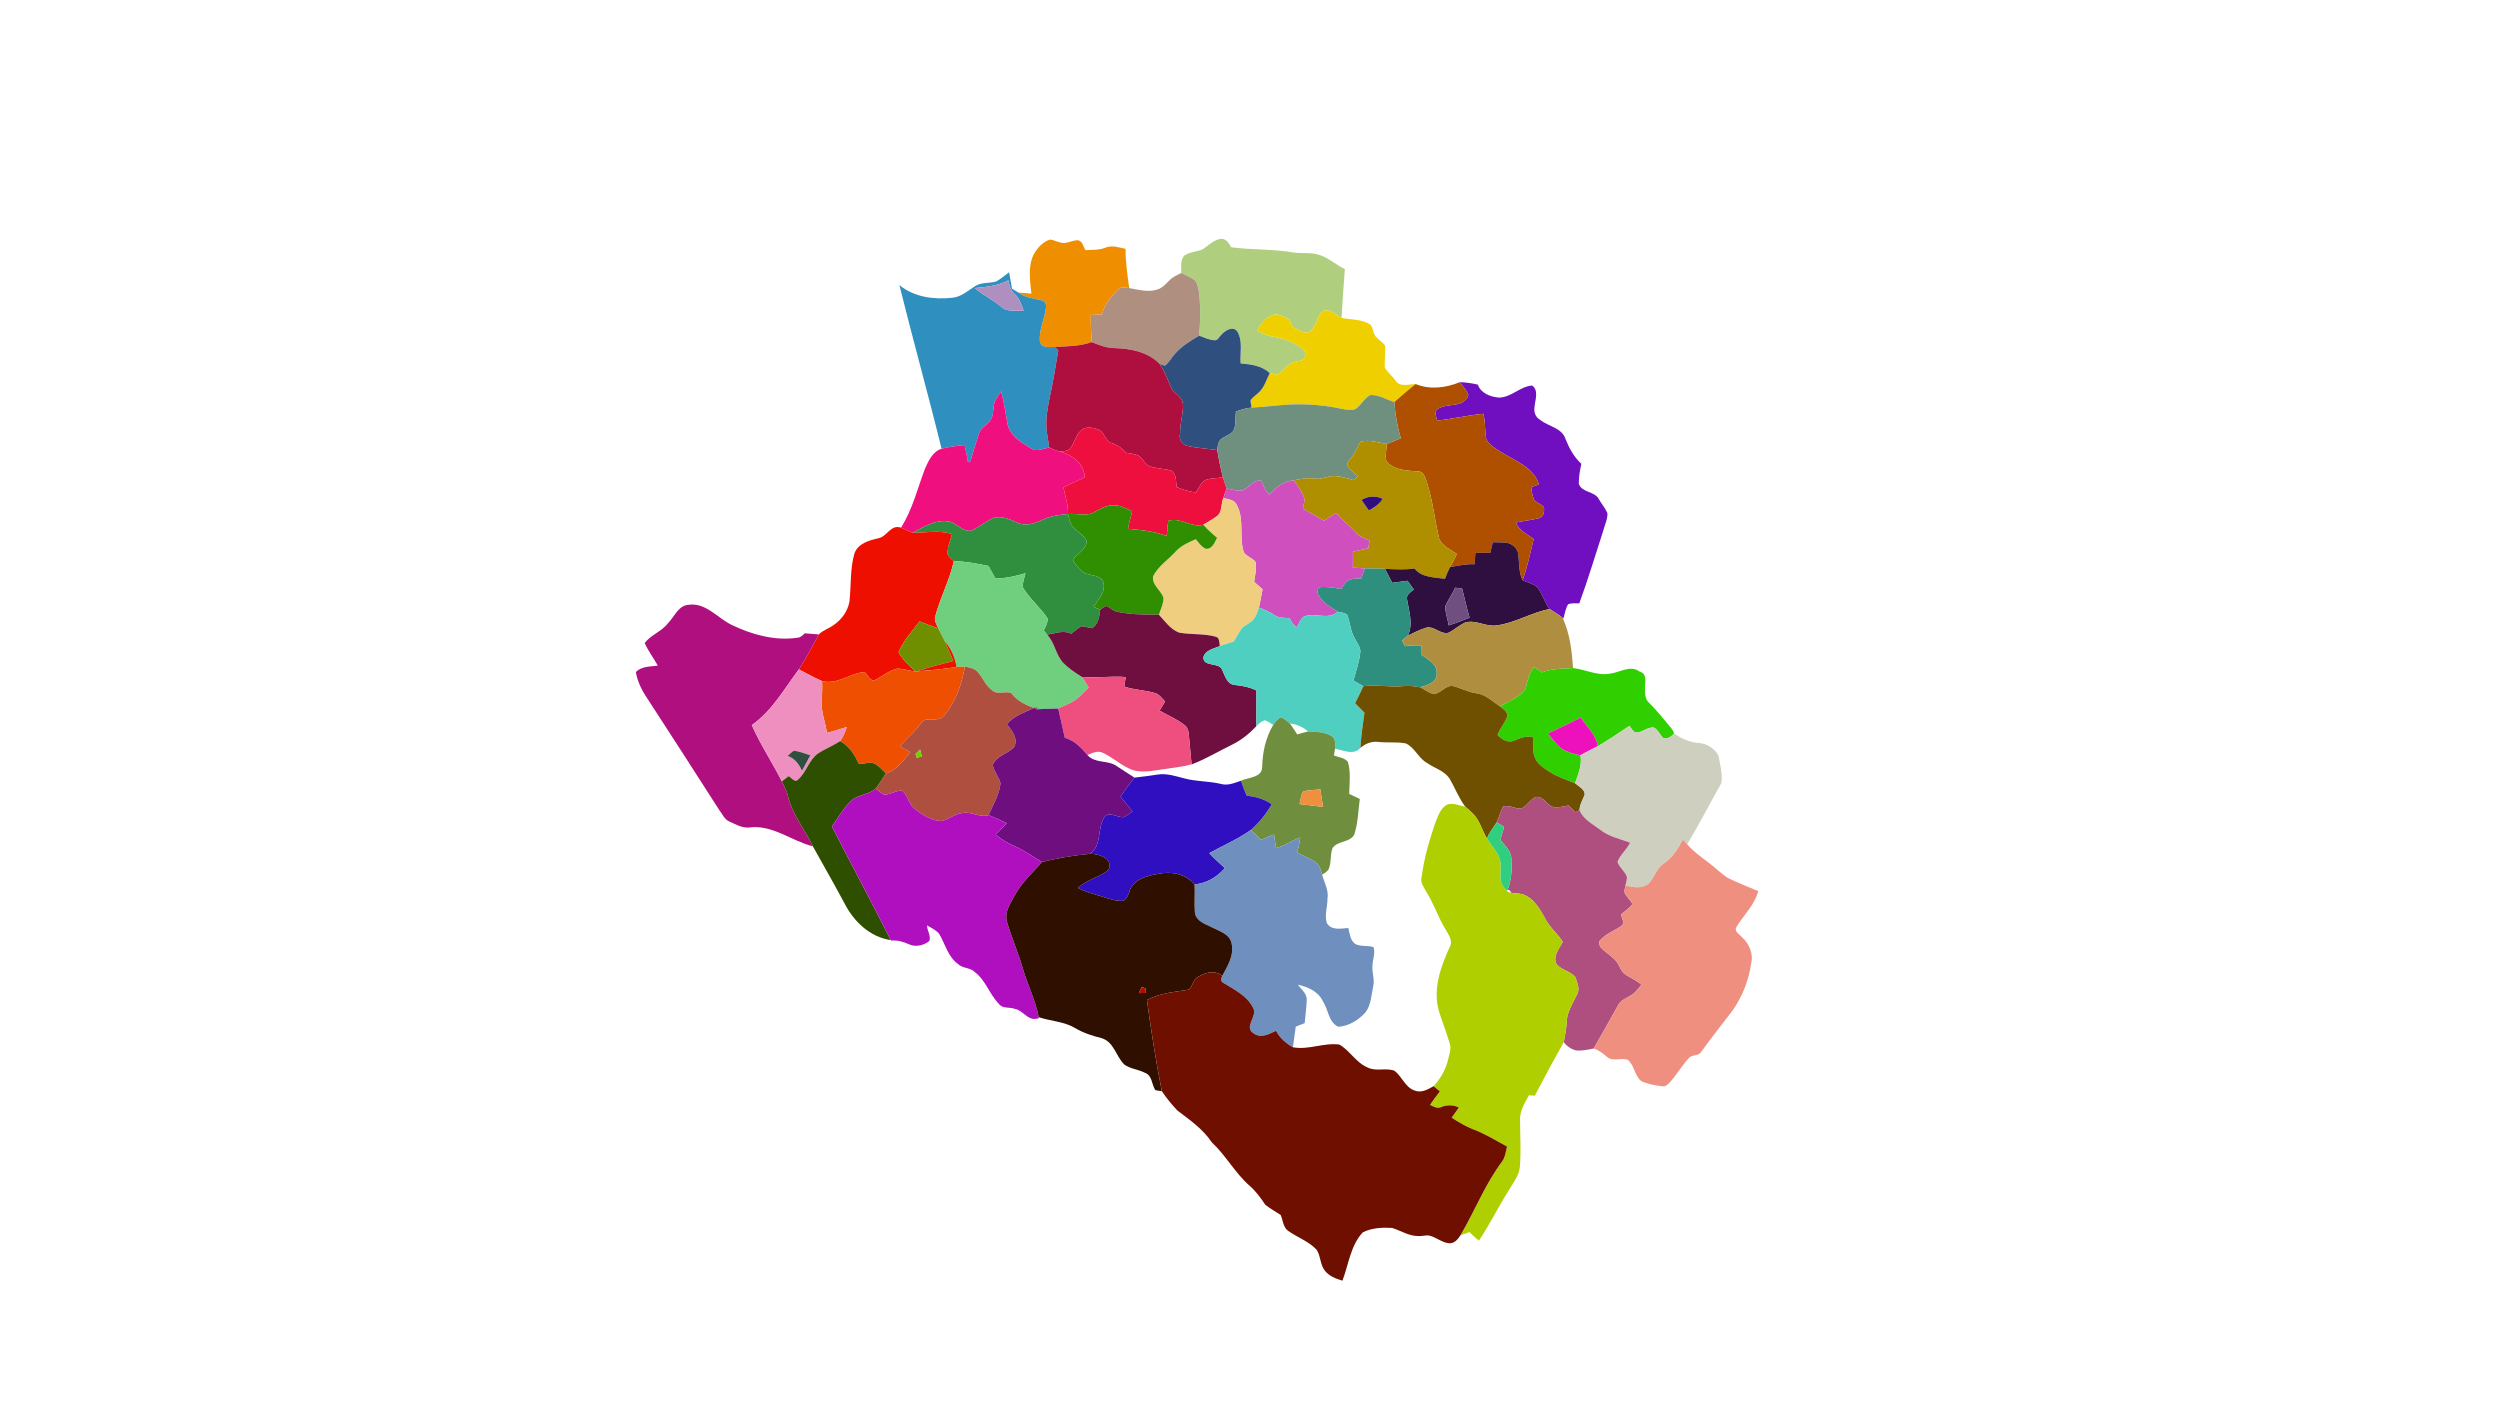 <?xml version="1.0" encoding="UTF-8" ?>
<!DOCTYPE svg PUBLIC "-//W3C//DTD SVG 1.1//EN" "http://www.w3.org/Graphics/SVG/1.1/DTD/svg11.dtd">
<svg width="1920pt" height="1080pt" viewBox="0 0 1920 1080" version="1.1" xmlns="http://www.w3.org/2000/svg">
<g id="#ef8f00ff">
<path fill="#ef8f00" opacity="1.00" d=" M 806.46 183.98 C 808.95 184.16 811.20 185.54 813.65 186.01 C 818.57 188.08 822.98 184.36 827.81 184.52 C 831.45 184.99 831.96 189.47 833.59 192.09 C 838.74 191.83 844.15 192.20 849.03 190.17 C 854.08 188.13 859.41 190.01 864.43 191.14 C 864.40 201.25 865.81 211.28 867.25 221.26 C 864.34 221.02 860.69 219.75 858.49 222.38 C 853.29 227.91 848.10 233.95 846.35 241.52 C 843.48 241.59 840.62 241.68 837.77 241.84 C 837.58 248.81 838.02 255.76 838.45 262.71 C 829.40 266.01 819.59 265.92 810.11 266.47 C 806.14 266.47 799.78 267.55 798.68 262.36 C 797.57 253.20 802.61 244.69 803.36 235.70 C 803.59 233.25 802.13 231.00 799.64 230.58 C 793.69 229.11 787.28 228.64 782.26 224.73 C 785.54 224.91 788.82 225.20 792.12 225.52 C 791.05 215.62 789.31 205.03 793.74 195.69 C 796.55 190.60 800.69 185.69 806.46 183.98 Z" />
</g>
<g id="#afcf7fff">
<path fill="#afcf7f" opacity="1.00" d=" M 923.13 191.73 C 927.97 188.84 932.09 184.03 937.99 183.36 C 941.79 183.44 943.98 186.82 945.47 189.86 C 961.54 192.09 977.89 191.09 993.87 194.01 C 1000.23 194.76 1006.89 193.72 1013.08 195.73 C 1020.42 197.89 1026.02 203.44 1032.85 206.69 C 1031.96 219.22 1030.94 231.75 1030.31 244.30 L 1029.77 243.97 C 1025.27 241.47 1021.18 236.19 1015.34 239.22 C 1011.54 243.15 1011.49 249.51 1007.21 253.24 C 1004.06 257.86 998.32 253.85 994.83 252.14 C 991.84 251.21 991.39 247.99 990.49 245.50 C 987.07 244.09 983.87 241.73 980.10 241.41 C 973.25 242.45 968.24 247.78 965.68 253.90 C 973.90 259.64 984.74 258.39 993.28 263.51 C 996.92 265.65 1003.27 267.94 1002.32 273.19 C 1001.80 277.53 996.79 277.11 993.67 278.16 C 988.35 279.29 986.14 285.02 981.55 287.35 C 979.42 287.89 977.23 287.03 975.18 286.54 C 968.96 280.83 960.79 279.83 952.78 279.11 C 952.22 271.04 954.62 261.98 950.29 254.70 C 946.90 249.85 940.71 253.92 937.76 257.37 C 936.26 258.75 935.32 261.50 932.92 261.31 C 928.70 261.28 924.88 259.18 921.00 257.79 C 921.85 246.08 922.29 234.25 920.50 222.59 C 919.91 219.86 919.35 216.78 917.14 214.86 C 913.99 212.76 910.58 211.17 907.13 209.66 C 907.42 205.19 906.28 200.08 909.41 196.38 C 913.47 193.56 918.60 193.40 923.13 191.73 Z" />
</g>
<g id="#2f8fbfff">
<path fill="#2f8fbf" opacity="1.00" d=" M 765.26 216.09 C 768.69 214.06 771.86 211.55 774.98 209.06 C 775.74 213.27 776.49 217.49 777.23 221.71 C 778.90 222.71 780.59 223.69 782.26 224.73 C 787.28 228.64 793.69 229.11 799.64 230.58 C 802.13 231.00 803.59 233.25 803.36 235.70 C 802.61 244.69 797.57 253.20 798.68 262.36 C 799.78 267.55 806.14 266.47 810.11 266.47 C 810.99 267.32 811.88 268.18 812.78 269.04 C 810.73 281.55 808.64 294.05 805.93 306.44 C 804.46 314.06 803.02 321.81 803.79 329.60 C 804.15 334.33 805.24 338.98 805.81 343.69 C 801.18 344.47 796.18 347.27 791.74 344.32 C 784.13 339.78 775.09 334.37 773.64 324.82 C 772.24 316.69 771.07 308.50 768.81 300.54 C 767.05 303.21 765.20 305.85 763.86 308.75 C 762.66 312.71 763.14 317.04 761.69 320.94 C 759.47 325.94 753.21 327.94 751.71 333.39 C 749.57 340.39 747.21 347.32 745.21 354.36 C 744.77 354.53 743.88 354.87 743.44 355.05 C 742.72 350.58 741.81 346.14 740.78 341.74 C 734.86 342.53 728.87 343.05 723.11 344.67 C 712.84 302.63 701.12 260.96 690.74 218.95 C 702.06 228.29 717.36 230.21 731.51 228.65 C 738.25 228.01 743.36 223.29 748.78 219.80 C 753.65 216.58 759.89 217.77 765.26 216.09 M 748.64 221.23 C 755.05 226.72 762.83 230.29 769.23 235.79 C 773.74 239.98 780.67 237.96 786.21 238.89 C 784.55 234.22 783.00 229.23 779.22 225.79 C 776.18 223.12 775.14 219.05 774.34 215.26 C 766.45 219.59 757.42 220.36 748.64 221.23 Z" />
</g>
<g id="#af8f7fff">
<path fill="#af8f7f" opacity="1.00" d=" M 897.72 215.68 C 900.33 212.94 903.80 211.34 907.13 209.66 C 910.58 211.17 913.99 212.76 917.14 214.86 C 919.35 216.78 919.91 219.86 920.50 222.59 C 922.29 234.25 921.85 246.08 921.00 257.79 C 914.38 261.63 907.72 265.70 902.59 271.48 C 899.84 274.45 897.99 278.21 894.79 280.77 C 893.32 280.56 891.93 280.02 890.58 279.45 C 881.51 270.19 868.26 267.68 855.84 267.34 C 849.70 267.26 844.02 265.01 838.45 262.71 C 838.02 255.76 837.58 248.81 837.77 241.84 C 840.62 241.68 843.48 241.59 846.35 241.52 C 848.10 233.95 853.29 227.91 858.49 222.38 C 860.69 219.75 864.34 221.02 867.25 221.26 C 874.46 222.44 882.15 224.80 889.32 222.17 C 892.77 220.98 895.25 218.22 897.72 215.68 Z" />
</g>
<g id="#af8fbfff">
<path fill="#af8fbf" opacity="1.00" d=" M 748.64 221.23 C 757.42 220.36 766.45 219.59 774.34 215.26 C 775.14 219.05 776.18 223.12 779.22 225.79 C 783.00 229.23 784.55 234.22 786.21 238.89 C 780.67 237.96 773.74 239.98 769.23 235.79 C 762.83 230.29 755.05 226.72 748.64 221.23 Z" />
</g>
<g id="#efcf00ff">
<path fill="#efcf00" opacity="1.00" d=" M 1015.34 239.22 C 1021.18 236.19 1025.27 241.47 1029.77 243.97 C 1037.25 245.87 1045.94 244.69 1052.57 249.51 C 1054.70 251.84 1054.43 255.36 1056.11 257.95 C 1058.32 260.73 1061.67 262.42 1063.69 265.38 C 1064.19 271.13 1063.16 276.91 1063.60 282.66 C 1066.06 286.06 1069.28 288.87 1071.77 292.28 C 1075.11 297.60 1082.10 295.05 1087.19 294.94 C 1081.64 299.42 1076.18 303.99 1070.87 308.75 C 1064.70 306.97 1058.83 302.90 1052.24 303.43 C 1047.50 306.14 1045.07 311.65 1040.43 314.53 C 1037.20 314.84 1034.05 314.76 1030.91 314.09 C 1017.99 311.22 1004.68 310.15 991.47 310.61 C 981.38 311.11 971.38 312.58 961.29 313.02 C 960.90 311.16 960.43 309.28 960.48 307.38 C 962.34 304.62 965.38 302.99 967.61 300.57 C 971.34 296.64 972.69 291.23 975.18 286.54 C 977.23 287.03 979.42 287.89 981.55 287.35 C 986.14 285.02 988.35 279.29 993.67 278.16 C 996.79 277.11 1001.80 277.53 1002.32 273.19 C 1003.27 267.94 996.92 265.65 993.28 263.51 C 984.74 258.39 973.90 259.64 965.68 253.90 C 968.24 247.78 973.25 242.45 980.10 241.41 C 983.87 241.73 987.07 244.09 990.49 245.50 C 991.39 247.99 991.84 251.21 994.83 252.14 C 998.32 253.85 1004.06 257.86 1007.21 253.24 C 1011.49 249.51 1011.54 243.15 1015.34 239.22 Z" />
</g>
<g id="#2f4f7fff">
<path fill="#2f4f7f" opacity="1.00" d=" M 937.76 257.37 C 940.71 253.92 946.90 249.85 950.29 254.70 C 954.62 261.98 952.22 271.04 952.78 279.11 C 960.79 279.83 968.96 280.83 975.18 286.54 C 972.69 291.23 971.34 296.64 967.61 300.57 C 965.38 302.99 962.34 304.62 960.48 307.38 C 960.43 309.28 960.90 311.16 961.29 313.02 C 957.09 313.32 953.09 314.69 949.17 316.10 C 948.62 321.07 949.54 326.56 947.08 331.14 C 944.59 334.22 940.36 335.02 937.42 337.57 C 935.41 339.75 935.17 342.89 934.87 345.70 C 927.10 344.51 919.20 344.17 911.55 342.35 C 907.62 341.39 905.18 336.91 906.31 332.96 C 906.01 325.29 908.94 317.89 908.51 310.24 C 908.02 305.15 902.85 302.82 900.08 299.11 C 896.98 292.54 894.82 285.45 890.58 279.45 C 891.93 280.02 893.32 280.56 894.79 280.77 C 897.99 278.21 899.84 274.45 902.59 271.48 C 907.72 265.70 914.38 261.63 921.00 257.79 C 924.88 259.18 928.70 261.28 932.92 261.31 C 935.32 261.50 936.26 258.75 937.76 257.37 Z" />
</g>
<g id="#af0f3fff">
<path fill="#af0f3f" opacity="1.00" d=" M 838.45 262.71 C 844.02 265.01 849.70 267.26 855.84 267.34 C 868.26 267.68 881.51 270.19 890.58 279.45 C 894.82 285.45 896.98 292.54 900.08 299.11 C 902.85 302.82 908.02 305.15 908.51 310.24 C 908.94 317.89 906.01 325.29 906.31 332.96 C 905.18 336.91 907.62 341.39 911.55 342.35 C 919.20 344.17 927.10 344.51 934.87 345.70 C 936.00 352.76 937.48 359.76 939.26 366.68 C 934.69 367.26 929.92 367.16 925.56 368.72 C 922.15 370.91 920.61 374.91 918.56 378.23 C 913.40 377.60 908.43 376.07 903.66 374.04 C 902.99 369.74 903.76 364.12 899.56 361.48 C 894.32 359.91 888.78 359.96 883.57 358.35 C 879.46 357.14 878.08 352.54 874.81 350.22 C 871.77 348.52 868.13 348.36 864.80 347.70 C 861.74 344.19 857.85 341.48 853.34 340.16 C 848.51 338.26 848.21 331.40 843.18 329.72 C 839.11 328.38 834.01 327.36 830.41 330.39 C 826.09 334.17 825.31 340.41 821.61 344.67 C 819.61 346.66 816.55 346.53 813.95 346.80 C 811.12 346.09 808.42 344.96 805.81 343.69 C 805.24 338.98 804.15 334.33 803.79 329.60 C 803.02 321.81 804.46 314.06 805.93 306.44 C 808.64 294.05 810.73 281.55 812.78 269.04 C 811.88 268.18 810.99 267.32 810.11 266.47 C 819.59 265.92 829.40 266.01 838.45 262.71 Z" />
</g>
<g id="#6f0fbfff">
<path fill="#6f0fbf" opacity="1.00" d=" M 1121.05 293.52 C 1125.73 293.63 1130.39 294.30 1134.95 295.39 C 1137.36 302.09 1144.68 304.81 1151.22 305.35 C 1160.74 305.24 1167.44 296.67 1176.71 296.10 C 1181.95 299.86 1178.94 307.20 1178.54 312.40 C 1177.80 316.13 1179.16 320.46 1182.70 322.33 C 1189.13 327.68 1199.55 328.33 1202.41 337.37 C 1205.19 344.39 1208.87 351.03 1214.49 356.24 C 1213.34 361.26 1212.49 366.38 1212.51 371.55 C 1214.82 378.47 1224.46 377.11 1227.78 383.08 C 1229.86 386.92 1232.97 390.21 1234.52 394.32 C 1234.61 399.12 1232.22 403.59 1231.12 408.16 C 1225.07 426.57 1219.61 445.19 1212.90 463.36 C 1210.05 463.42 1207.02 462.99 1204.32 464.09 C 1202.26 467.38 1201.79 471.41 1200.67 475.08 L 1200.14 474.61 C 1197.10 471.86 1193.46 469.93 1190.07 467.69 C 1186.07 462.49 1184.55 455.78 1180.38 450.70 C 1177.20 448.05 1172.93 447.38 1169.32 445.52 C 1173.15 435.30 1175.27 424.55 1177.85 413.98 C 1172.89 410.21 1166.55 407.55 1164.16 401.30 C 1169.98 400.06 1175.99 399.43 1181.79 398.03 C 1185.62 397.37 1186.25 392.57 1185.72 389.42 C 1183.49 387.07 1180.04 386.23 1178.01 383.73 C 1177.03 380.55 1176.15 377.31 1176.05 374.00 C 1177.52 373.53 1180.47 372.61 1181.94 372.15 C 1178.47 360.43 1166.41 355.01 1156.57 349.42 C 1151.22 346.06 1144.97 343.20 1141.53 337.68 C 1140.29 331.12 1140.82 324.32 1139.29 317.78 C 1127.32 318.96 1115.58 321.60 1103.66 323.14 C 1103.27 320.23 1101.04 316.34 1104.06 314.15 C 1111.46 308.95 1124.56 313.90 1127.71 303.16 C 1126.15 299.54 1123.42 296.61 1121.05 293.52 Z" />
</g>
<g id="#af4f00ff">
<path fill="#af4f00" opacity="1.00" d=" M 1087.19 294.94 C 1098.09 299.45 1110.36 297.94 1121.05 293.52 C 1123.42 296.61 1126.15 299.54 1127.71 303.16 C 1124.56 313.90 1111.46 308.95 1104.06 314.15 C 1101.04 316.34 1103.27 320.23 1103.66 323.14 C 1115.58 321.60 1127.32 318.96 1139.29 317.78 C 1140.82 324.32 1140.29 331.12 1141.53 337.68 C 1144.97 343.20 1151.22 346.06 1156.57 349.42 C 1166.41 355.01 1178.47 360.43 1181.94 372.15 C 1180.47 372.61 1177.52 373.53 1176.05 374.00 C 1176.15 377.31 1177.03 380.55 1178.01 383.73 C 1180.04 386.23 1183.49 387.07 1185.72 389.42 C 1186.25 392.57 1185.62 397.37 1181.79 398.03 C 1175.99 399.43 1169.98 400.06 1164.16 401.30 C 1166.55 407.55 1172.89 410.21 1177.85 413.98 C 1175.27 424.55 1173.15 435.30 1169.32 445.52 C 1166.38 439.75 1166.98 433.02 1166.09 426.78 C 1166.21 421.44 1161.26 417.09 1156.17 416.73 C 1152.86 416.53 1149.72 416.51 1146.47 416.44 C 1145.84 419.18 1145.11 421.87 1144.57 424.64 C 1140.76 424.50 1136.95 424.55 1133.14 424.67 C 1132.74 427.46 1132.85 430.44 1132.66 433.29 C 1126.21 433.11 1119.90 434.30 1113.62 435.55 C 1115.41 432.22 1117.31 428.95 1118.79 425.46 C 1113.99 422.11 1107.93 419.50 1105.35 413.90 C 1101.74 399.50 1100.50 384.50 1095.80 370.36 C 1094.67 367.44 1093.62 362.21 1089.53 362.10 C 1080.99 361.45 1070.81 361.34 1064.80 354.32 C 1063.55 350.02 1064.92 345.43 1065.03 341.03 C 1068.63 339.53 1072.21 337.96 1075.85 336.52 C 1073.00 327.51 1071.52 318.15 1070.87 308.75 C 1076.18 303.99 1081.64 299.42 1087.19 294.94 Z" />
</g>
<g id="#ef0f7fff">
<path fill="#ef0f7f" opacity="1.00" d=" M 763.86 308.75 C 765.20 305.85 767.05 303.21 768.81 300.54 C 771.07 308.50 772.24 316.69 773.64 324.82 C 775.09 334.37 784.13 339.78 791.74 344.32 C 796.18 347.27 801.18 344.47 805.81 343.69 C 808.42 344.96 811.12 346.09 813.95 346.80 C 823.27 349.12 832.86 356.17 833.04 366.59 C 827.55 369.05 822.11 371.57 816.68 374.14 C 817.95 381.00 820.61 387.72 820.18 394.79 C 813.36 395.27 806.49 396.37 800.26 399.34 C 794.48 402.12 787.60 404.33 781.39 401.52 C 775.81 398.90 769.45 395.97 763.22 397.70 C 756.91 400.30 751.80 405.42 745.35 407.65 C 738.45 408.33 734.22 400.69 727.53 400.37 C 717.67 399.03 709.15 404.98 700.82 409.22 C 697.80 408.03 694.95 406.45 691.95 405.23 C 700.76 391.41 704.56 375.37 710.29 360.22 C 712.93 354.18 716.22 346.72 723.11 344.67 C 728.87 343.05 734.86 342.53 740.78 341.74 C 741.81 346.14 742.72 350.58 743.44 355.05 C 743.88 354.87 744.77 354.53 745.21 354.36 C 747.21 347.32 749.57 340.39 751.71 333.39 C 753.21 327.94 759.47 325.94 761.69 320.94 C 763.14 317.04 762.66 312.71 763.86 308.75 Z" />
</g>
<g id="#6f8f7fff">
<path fill="#6f8f7f" opacity="1.00" d=" M 1040.43 314.53 C 1045.07 311.65 1047.50 306.14 1052.24 303.43 C 1058.83 302.90 1064.70 306.97 1070.87 308.75 C 1071.52 318.15 1073.00 327.51 1075.85 336.52 C 1072.21 337.96 1068.63 339.53 1065.03 341.03 C 1058.49 339.88 1051.81 337.53 1045.17 339.15 C 1042.15 342.75 1041.44 347.80 1038.03 351.17 C 1036.57 353.19 1033.17 356.03 1035.44 358.56 C 1037.50 361.27 1040.08 363.52 1042.67 365.71 C 1041.72 366.73 1040.77 367.76 1039.84 368.79 C 1033.42 367.20 1026.71 364.36 1020.04 366.22 C 1016.79 366.99 1013.51 368.09 1010.14 367.60 C 1004.68 366.76 999.15 367.67 993.80 368.82 C 986.00 369.47 979.79 374.32 974.91 380.03 C 971.77 377.14 970.34 373.05 968.70 369.24 C 962.29 368.13 959.34 374.81 954.05 376.70 C 950.01 377.29 946.02 375.82 942.07 375.20 C 941.01 372.40 940.04 369.57 939.26 366.68 C 937.48 359.76 936.00 352.76 934.87 345.70 C 935.17 342.89 935.41 339.75 937.42 337.57 C 940.36 335.02 944.59 334.22 947.08 331.14 C 949.54 326.56 948.62 321.07 949.17 316.10 C 953.09 314.69 957.09 313.32 961.29 313.02 C 971.38 312.58 981.38 311.11 991.47 310.61 C 1004.68 310.15 1017.99 311.22 1030.91 314.09 C 1034.05 314.76 1037.20 314.84 1040.43 314.53 Z" />
</g>
<g id="#ef0f3fff">
<path fill="#ef0f3f" opacity="1.00" d=" M 830.41 330.39 C 834.01 327.36 839.11 328.38 843.18 329.72 C 848.21 331.40 848.51 338.26 853.34 340.16 C 857.85 341.48 861.74 344.19 864.80 347.70 C 868.13 348.36 871.77 348.52 874.81 350.22 C 878.08 352.54 879.46 357.14 883.57 358.35 C 888.78 359.96 894.32 359.91 899.56 361.48 C 903.76 364.12 902.99 369.74 903.66 374.04 C 908.43 376.07 913.40 377.60 918.56 378.23 C 920.61 374.91 922.15 370.91 925.56 368.72 C 929.92 367.16 934.69 367.26 939.26 366.68 C 940.04 369.57 941.01 372.40 942.07 375.20 C 941.20 377.66 940.22 380.06 939.46 382.55 C 937.60 387.23 938.91 394.06 933.89 396.94 C 930.73 399.11 927.45 401.12 924.12 403.01 C 914.95 405.61 906.18 396.84 897.30 400.03 C 896.41 403.83 896.69 407.78 895.92 411.60 C 886.41 408.08 876.32 406.99 866.29 406.12 C 867.07 401.56 868.45 397.13 869.52 392.63 C 865.53 391.09 861.80 388.45 857.44 388.24 C 851.45 387.16 846.00 390.24 840.95 392.97 C 834.76 397.14 827.09 394.05 820.18 394.79 C 820.61 387.72 817.95 381.00 816.68 374.14 C 822.11 371.57 827.55 369.05 833.04 366.59 C 832.86 356.17 823.27 349.12 813.95 346.80 C 816.55 346.53 819.61 346.66 821.61 344.67 C 825.31 340.41 826.09 334.17 830.41 330.39 Z" />
</g>
<g id="#af8f00ff">
<path fill="#af8f00" opacity="1.00" d=" M 1045.17 339.15 C 1051.81 337.53 1058.49 339.88 1065.03 341.03 C 1064.92 345.43 1063.55 350.02 1064.80 354.32 C 1070.81 361.34 1080.99 361.45 1089.53 362.10 C 1093.62 362.21 1094.67 367.44 1095.80 370.36 C 1100.50 384.50 1101.74 399.50 1105.35 413.90 C 1107.93 419.50 1113.99 422.11 1118.79 425.46 C 1117.31 428.95 1115.41 432.22 1113.62 435.55 C 1112.14 438.45 1110.89 441.46 1109.75 444.51 C 1101.78 443.34 1091.82 443.69 1086.43 436.67 C 1078.86 437.65 1071.25 437.30 1063.66 436.84 C 1058.55 436.58 1053.45 436.64 1048.35 436.51 C 1045.18 436.35 1042.09 436.15 1038.98 435.96 C 1039.03 431.82 1039.09 427.72 1039.07 423.61 C 1043.05 422.93 1046.98 421.99 1050.90 421.01 C 1051.12 419.57 1051.56 416.69 1051.78 415.24 C 1048.70 413.70 1045.32 412.56 1042.61 410.44 C 1037.64 404.39 1031.12 399.92 1026.04 393.99 C 1022.90 395.91 1019.80 397.91 1016.75 399.94 C 1011.34 396.84 1006.01 393.65 1000.55 390.66 C 1001.08 387.52 1002.64 384.11 1001.10 381.01 C 999.18 376.66 996.26 372.86 993.80 368.82 C 999.15 367.67 1004.68 366.76 1010.14 367.60 C 1013.51 368.09 1016.79 366.99 1020.04 366.22 C 1026.71 364.36 1033.42 367.20 1039.84 368.79 C 1040.77 367.76 1041.72 366.73 1042.67 365.71 C 1040.08 363.52 1037.50 361.27 1035.44 358.56 C 1033.17 356.03 1036.57 353.19 1038.03 351.17 C 1041.44 347.80 1042.15 342.75 1045.17 339.15 M 1045.64 383.94 C 1047.54 386.63 1049.44 389.31 1051.30 392.03 C 1055.43 389.84 1059.42 387.16 1061.94 383.10 C 1056.72 380.52 1050.57 380.91 1045.64 383.94 Z" />
</g>
<g id="#cf4fbfff">
<path fill="#cf4fbf" opacity="1.00" d=" M 954.05 376.70 C 959.34 374.81 962.29 368.13 968.70 369.24 C 970.34 373.05 971.77 377.14 974.91 380.03 C 979.79 374.32 986.00 369.47 993.80 368.82 C 996.26 372.86 999.18 376.66 1001.10 381.01 C 1002.64 384.11 1001.08 387.52 1000.55 390.66 C 1006.01 393.65 1011.34 396.84 1016.75 399.94 C 1019.80 397.91 1022.90 395.91 1026.04 393.99 C 1031.12 399.92 1037.64 404.39 1042.61 410.44 C 1045.32 412.56 1048.70 413.70 1051.78 415.24 C 1051.56 416.69 1051.12 419.57 1050.90 421.01 C 1046.98 421.99 1043.05 422.93 1039.07 423.61 C 1039.09 427.72 1039.03 431.82 1038.98 435.96 C 1042.09 436.15 1045.18 436.35 1048.35 436.51 C 1047.40 439.08 1046.41 441.64 1045.43 444.20 C 1041.92 444.44 1038.14 444.10 1035.02 446.02 C 1032.88 447.72 1031.47 450.06 1030.07 452.35 C 1024.68 451.46 1019.22 450.45 1013.73 450.95 C 1011.08 452.15 1011.52 455.81 1013.10 457.73 C 1016.20 463.46 1022.26 466.23 1027.37 469.80 C 1020.08 476.62 1009.81 470.06 1001.46 473.49 C 998.65 475.40 997.69 478.96 995.99 481.75 C 993.54 479.91 991.54 477.58 990.41 474.72 C 986.46 474.43 982.07 474.94 978.74 472.34 C 975.07 469.86 970.94 468.21 966.86 466.58 C 967.99 461.96 968.69 457.23 969.65 452.57 C 967.49 450.70 965.34 448.81 963.22 446.90 C 963.75 441.84 965.32 436.66 964.25 431.57 C 961.75 428.40 957.16 427.49 955.15 423.91 C 951.46 412.29 955.86 399.12 949.94 388.05 C 948.18 383.86 943.33 383.34 939.46 382.55 C 940.22 380.06 941.20 377.66 942.07 375.20 C 946.02 375.82 950.01 377.29 954.05 376.70 Z" />
</g>
<g id="#2f0f7fff">
<path fill="#2f0f7f" opacity="1.00" d=" M 1045.64 383.94 C 1050.57 380.91 1056.72 380.52 1061.94 383.10 C 1059.42 387.16 1055.43 389.84 1051.30 392.03 C 1049.44 389.31 1047.54 386.63 1045.64 383.94 Z" />
</g>
<g id="#efcf7fff">
<path fill="#efcf7f" opacity="1.00" d=" M 939.46 382.55 C 943.33 383.34 948.18 383.86 949.94 388.05 C 955.86 399.12 951.46 412.29 955.15 423.91 C 957.16 427.49 961.75 428.40 964.25 431.57 C 965.32 436.66 963.75 441.84 963.22 446.90 C 965.34 448.81 967.49 450.70 969.65 452.57 C 968.69 457.23 967.99 461.96 966.86 466.58 C 965.83 469.99 964.73 473.57 962.21 476.21 C 959.75 478.82 956.19 480.04 953.69 482.59 C 951.52 485.89 949.49 489.26 947.59 492.72 C 943.98 493.83 940.39 494.89 936.85 496.14 C 936.35 493.52 936.81 489.55 933.39 488.92 C 924.33 486.50 914.80 487.50 905.63 485.89 C 898.95 483.41 894.73 477.17 890.06 472.13 C 891.29 467.85 893.64 463.69 893.54 459.16 C 891.74 453.28 884.44 449.38 885.59 442.58 C 889.48 434.79 897.05 430.03 902.75 423.73 C 906.91 419.06 912.76 416.57 918.36 414.11 C 920.68 416.79 922.74 420.17 926.22 421.46 C 930.99 421.91 932.96 416.36 934.71 413.01 C 930.96 409.91 927.35 406.64 924.12 403.01 C 927.45 401.12 930.73 399.11 933.89 396.94 C 938.91 394.06 937.60 387.23 939.46 382.55 Z" />
</g>
<g id="#2f8f00ff">
<path fill="#2f8f00" opacity="1.00" d=" M 840.95 392.97 C 846.00 390.24 851.45 387.16 857.44 388.24 C 861.80 388.45 865.53 391.09 869.52 392.63 C 868.45 397.13 867.07 401.56 866.29 406.12 C 876.32 406.99 886.41 408.08 895.92 411.60 C 896.69 407.78 896.41 403.83 897.30 400.03 C 906.18 396.84 914.95 405.61 924.12 403.01 C 927.35 406.64 930.96 409.91 934.71 413.01 C 932.96 416.36 930.99 421.91 926.22 421.46 C 922.74 420.17 920.68 416.79 918.36 414.11 C 912.76 416.57 906.91 419.06 902.75 423.73 C 897.05 430.03 889.48 434.79 885.59 442.58 C 884.44 449.38 891.74 453.28 893.54 459.16 C 893.64 463.69 891.29 467.85 890.06 472.13 C 879.34 471.95 868.49 472.10 857.96 469.82 C 854.79 469.26 852.62 466.65 849.80 465.35 C 847.97 465.93 846.50 467.23 844.93 468.27 C 843.26 467.54 841.59 466.80 839.91 466.11 C 842.33 462.21 845.27 458.59 847.11 454.37 C 848.14 451.13 848.22 446.93 845.69 444.36 C 841.48 441.45 835.90 441.92 831.55 439.32 C 828.66 436.52 825.56 433.68 824.03 429.88 C 827.30 424.86 834.62 422.09 834.51 415.25 C 832.35 411.02 827.80 408.65 824.66 405.29 C 821.59 402.68 821.29 398.42 820.18 394.79 C 827.09 394.05 834.76 397.14 840.95 392.97 Z" />
</g>
<g id="#2f8f3fff">
<path fill="#2f8f3f" opacity="1.00" d=" M 800.26 399.34 C 806.49 396.37 813.36 395.27 820.18 394.79 C 821.29 398.42 821.59 402.68 824.66 405.29 C 827.80 408.65 832.35 411.02 834.51 415.25 C 834.62 422.09 827.30 424.86 824.03 429.88 C 825.56 433.68 828.66 436.52 831.55 439.32 C 835.90 441.92 841.48 441.45 845.69 444.36 C 848.22 446.93 848.14 451.13 847.11 454.37 C 845.27 458.59 842.33 462.21 839.91 466.11 C 841.59 466.80 843.26 467.54 844.93 468.27 C 844.47 473.36 843.35 479.50 838.76 482.44 C 836.01 482.31 833.43 480.90 830.67 481.02 C 827.62 482.28 825.34 484.90 822.65 486.72 C 816.77 483.63 810.17 486.66 804.13 487.36 C 803.28 486.33 802.43 485.32 801.59 484.30 C 802.87 481.39 804.57 478.48 804.70 475.23 C 799.19 466.69 791.01 460.19 785.74 451.47 C 785.08 447.67 786.72 443.91 787.55 440.24 C 779.96 442.42 772.29 444.40 764.31 444.11 C 762.57 440.98 760.89 437.81 759.16 434.67 C 750.36 432.89 741.52 431.04 732.51 431.03 C 730.77 429.40 728.70 427.91 727.72 425.68 C 727.37 420.33 729.81 415.27 731.13 410.21 C 721.22 406.93 710.93 409.17 700.82 409.22 C 709.15 404.98 717.67 399.03 727.53 400.37 C 734.22 400.69 738.45 408.33 745.35 407.65 C 751.80 405.42 756.91 400.30 763.22 397.70 C 769.45 395.97 775.81 398.90 781.39 401.52 C 787.60 404.33 794.48 402.12 800.26 399.34 Z" />
</g>
<g id="#ef0f00ff">
<path fill="#ef0f00" opacity="1.00" d=" M 674.55 413.39 C 681.31 412.18 684.10 402.45 691.95 405.23 C 694.95 406.45 697.80 408.03 700.82 409.22 C 710.93 409.17 721.22 406.93 731.13 410.21 C 729.81 415.27 727.37 420.33 727.72 425.68 C 728.70 427.91 730.77 429.40 732.51 431.03 C 729.33 445.77 721.88 459.19 718.18 473.78 C 717.44 476.93 719.39 479.79 720.60 482.54 C 715.75 480.90 710.97 479.13 706.21 477.26 C 700.53 484.93 693.78 492.02 690.08 500.94 C 693.08 506.78 698.43 511.01 702.98 515.65 C 698.19 515.31 693.56 513.32 688.73 513.59 C 682.15 515.30 676.96 519.95 670.96 522.85 C 667.76 521.83 666.16 518.57 664.18 516.13 C 652.85 516.85 643.05 526.13 631.36 523.06 C 625.26 520.37 619.40 517.18 613.50 514.08 C 619.17 505.46 623.98 496.33 628.84 487.25 C 631.92 483.99 636.59 482.77 640.13 480.08 C 646.38 475.96 651.06 469.38 652.38 461.99 C 653.77 449.73 652.75 437.08 656.18 425.12 C 658.87 417.34 667.44 415.05 674.55 413.39 Z" />
</g>
<g id="#2f0f3fff">
<path fill="#2f0f3f" opacity="1.00" d=" M 1146.47 416.44 C 1149.72 416.51 1152.86 416.53 1156.17 416.73 C 1161.26 417.09 1166.21 421.44 1166.09 426.78 C 1166.98 433.02 1166.38 439.75 1169.32 445.52 C 1172.93 447.38 1177.20 448.05 1180.38 450.70 C 1184.55 455.78 1186.07 462.49 1190.07 467.69 C 1176.12 470.45 1163.74 478.38 1149.62 480.28 C 1141.23 481.73 1133.52 475.64 1125.12 478.14 C 1120.73 480.22 1117.10 483.52 1112.87 485.83 C 1106.26 488.02 1100.96 479.70 1094.43 482.37 C 1089.86 483.91 1085.50 486.01 1081.23 488.22 C 1085.49 479.20 1082.11 469.54 1080.61 460.35 C 1079.73 456.72 1083.56 454.73 1085.80 452.69 C 1084.19 450.46 1082.56 448.23 1080.97 446.02 C 1077.03 446.54 1073.13 447.07 1069.22 447.61 C 1067.37 444.02 1065.48 440.43 1063.66 436.84 C 1071.25 437.30 1078.86 437.65 1086.43 436.67 C 1091.82 443.69 1101.78 443.34 1109.75 444.51 C 1110.89 441.46 1112.14 438.45 1113.62 435.55 C 1119.90 434.30 1126.21 433.11 1132.66 433.29 C 1132.85 430.44 1132.74 427.46 1133.14 424.67 C 1136.95 424.55 1140.76 424.50 1144.57 424.64 C 1145.11 421.87 1145.84 419.18 1146.47 416.44 M 1117.54 451.33 C 1115.45 456.33 1111.99 460.65 1110.00 465.68 C 1109.77 470.65 1112.02 475.41 1112.52 480.31 C 1117.99 478.59 1123.31 476.51 1128.64 474.36 C 1126.42 467.01 1124.88 459.47 1122.92 452.05 C 1121.11 451.82 1119.33 451.58 1117.54 451.33 Z" />
</g>
<g id="#6fcf7ffe">
<path fill="#6fcf7f" opacity="1.00" d=" M 732.51 431.03 C 741.52 431.04 750.36 432.89 759.16 434.67 C 760.89 437.81 762.57 440.98 764.31 444.11 C 772.29 444.40 779.96 442.42 787.55 440.24 C 786.72 443.91 785.08 447.67 785.74 451.47 C 791.01 460.19 799.19 466.69 804.70 475.23 C 804.57 478.48 802.87 481.39 801.59 484.30 C 802.43 485.32 803.28 486.33 804.13 487.36 C 810.14 493.60 810.74 502.98 816.70 509.23 C 820.88 513.46 825.87 516.78 830.91 519.90 C 832.86 522.48 834.46 525.32 836.15 528.08 C 832.44 531.73 828.96 535.73 824.49 538.48 C 820.81 540.85 816.56 542.08 812.72 544.14 C 807.56 544.40 802.39 544.27 797.25 544.71 C 796.90 543.23 796.06 542.80 794.72 543.43 L 794.03 543.75 C 787.50 541.27 780.89 538.19 776.71 532.33 C 772.02 530.41 766.06 533.97 761.94 530.13 C 757.09 526.72 754.98 521.02 751.34 516.57 C 748.88 513.45 744.77 512.54 741.04 512.00 C 738.90 511.99 736.78 512.09 734.66 512.30 C 733.51 505.06 730.56 498.16 725.72 492.62 L 725.45 492.12 C 723.94 489.13 722.41 486.13 720.90 483.15 L 720.60 482.54 C 719.39 479.79 717.44 476.93 718.18 473.78 C 721.88 459.19 729.33 445.77 732.51 431.03 Z" />
</g>
<g id="#2f8f7fff">
<path fill="#2f8f7f" opacity="1.00" d=" M 1048.35 436.51 C 1053.45 436.64 1058.55 436.58 1063.66 436.84 C 1065.48 440.43 1067.37 444.02 1069.22 447.61 C 1073.13 447.07 1077.03 446.54 1080.97 446.02 C 1082.56 448.23 1084.19 450.46 1085.80 452.69 C 1083.56 454.73 1079.73 456.72 1080.61 460.35 C 1082.11 469.54 1085.49 479.20 1081.23 488.22 C 1079.76 489.44 1078.30 490.66 1076.84 491.88 C 1077.58 493.34 1078.35 494.81 1079.11 496.29 C 1083.21 495.61 1087.36 495.50 1091.51 495.67 C 1091.43 497.97 1091.37 500.27 1091.33 502.57 C 1096.70 506.40 1104.19 510.05 1103.43 517.80 C 1103.40 524.34 1095.68 526.35 1090.60 527.84 C 1085.78 526.87 1080.89 526.40 1076.01 527.10 C 1066.36 527.81 1056.69 525.54 1047.07 527.05 C 1044.49 525.58 1041.95 524.12 1039.40 522.68 C 1041.49 515.20 1044.16 507.81 1044.79 500.02 C 1044.47 496.22 1041.77 493.16 1040.20 489.83 C 1037.06 484.44 1036.98 477.93 1034.63 472.25 C 1032.69 470.42 1029.82 470.39 1027.37 469.80 C 1022.26 466.23 1016.20 463.46 1013.10 457.73 C 1011.52 455.81 1011.08 452.15 1013.73 450.95 C 1019.22 450.45 1024.68 451.46 1030.07 452.35 C 1031.47 450.06 1032.88 447.72 1035.02 446.02 C 1038.14 444.10 1041.92 444.44 1045.43 444.20 C 1046.41 441.64 1047.40 439.08 1048.35 436.51 Z" />
</g>
<g id="#6f4f7fff">
<path fill="#6f4f7f" opacity="1.00" d=" M 1117.54 451.33 C 1119.33 451.58 1121.11 451.82 1122.92 452.05 C 1124.88 459.47 1126.42 467.01 1128.64 474.36 C 1123.31 476.51 1117.99 478.59 1112.52 480.31 C 1112.02 475.41 1109.77 470.65 1110.00 465.68 C 1111.99 460.65 1115.45 456.33 1117.54 451.33 Z" />
</g>
<g id="#af0f7ffe">
<path fill="#af0f7f" opacity="1.00" d=" M 528.65 464.51 C 541.86 462.41 551.16 474.76 562.00 479.97 C 577.49 487.43 595.18 492.34 612.45 489.77 C 614.78 489.64 616.46 487.93 618.00 486.37 C 621.61 486.61 625.22 486.90 628.84 487.25 C 623.98 496.33 619.17 505.46 613.50 514.08 C 602.33 529.01 592.99 545.95 577.36 556.84 C 583.95 571.83 593.14 585.49 600.47 600.10 C 602.13 603.42 603.72 606.79 604.89 610.33 C 607.93 624.97 617.99 636.69 624.27 649.97 C 607.59 645.78 593.19 633.10 575.17 635.53 C 569.73 636.00 564.88 633.00 560.08 630.89 C 556.41 629.35 554.89 625.29 552.58 622.39 C 534.16 593.52 515.51 564.81 496.91 536.06 C 492.81 530.09 489.58 523.36 488.35 516.19 C 492.41 511.67 499.57 511.96 505.23 511.21 C 501.94 505.36 497.83 499.96 495.10 493.82 C 500.05 487.45 508.48 484.83 513.31 478.30 C 518.02 473.46 521.02 465.09 528.65 464.51 Z" />
</g>
<g id="#6f0f3fff">
<path fill="#6f0f3f" opacity="1.00" d=" M 844.93 468.27 C 846.50 467.23 847.97 465.93 849.80 465.35 C 852.62 466.65 854.79 469.26 857.96 469.82 C 868.49 472.10 879.34 471.95 890.06 472.13 C 894.73 477.17 898.95 483.41 905.63 485.89 C 914.80 487.50 924.33 486.50 933.39 488.92 C 936.81 489.55 936.35 493.52 936.85 496.14 C 932.41 498.19 925.73 499.21 924.27 504.61 C 923.70 512.41 935.58 508.40 938.43 513.98 C 940.63 518.44 942.13 525.46 948.19 526.05 C 953.97 526.58 959.69 527.69 964.93 530.30 C 964.91 539.44 964.95 548.60 964.86 557.76 C 959.43 563.51 953.15 568.54 946.01 572.02 C 935.74 577.02 925.89 583.02 915.15 587.03 C 914.49 579.31 913.61 571.62 913.00 563.91 C 912.83 561.35 912.00 558.71 909.95 557.05 C 904.08 552.35 897.06 549.45 890.54 545.82 C 891.91 543.44 893.33 541.08 894.77 538.74 C 892.59 536.45 890.62 533.70 887.62 532.45 C 879.71 529.93 871.24 530.02 863.39 527.26 C 863.80 524.83 864.20 522.41 864.60 519.98 C 853.38 519.05 842.14 520.85 830.91 519.90 C 825.87 516.78 820.88 513.46 816.70 509.23 C 810.74 502.98 810.14 493.60 804.13 487.36 C 810.17 486.66 816.77 483.63 822.65 486.72 C 825.34 484.90 827.62 482.28 830.67 481.02 C 833.43 480.90 836.01 482.31 838.76 482.44 C 843.35 479.50 844.47 473.36 844.93 468.27 Z" />
</g>
<g id="#4fcfbfff">
<path fill="#4fcfbf" opacity="1.00" d=" M 966.86 466.58 C 970.94 468.21 975.07 469.86 978.74 472.34 C 982.07 474.94 986.46 474.43 990.41 474.72 C 991.54 477.58 993.54 479.91 995.99 481.75 C 997.69 478.96 998.65 475.40 1001.46 473.49 C 1009.81 470.06 1020.08 476.62 1027.37 469.80 C 1029.82 470.39 1032.69 470.42 1034.63 472.25 C 1036.98 477.93 1037.06 484.44 1040.20 489.83 C 1041.77 493.16 1044.47 496.22 1044.79 500.02 C 1044.16 507.81 1041.49 515.20 1039.40 522.68 C 1041.95 524.12 1044.49 525.58 1047.07 527.05 C 1045.09 531.47 1042.85 535.78 1040.70 540.12 C 1043.08 542.54 1045.49 544.93 1047.91 547.32 C 1046.64 556.32 1045.35 565.34 1044.76 574.43 C 1039.53 580.33 1031.70 576.20 1025.31 574.98 C 1025.67 571.47 1025.83 566.66 1022.07 564.92 C 1016.70 562.20 1010.48 561.87 1004.57 561.75 C 1000.69 558.29 995.83 556.22 990.68 555.65 C 988.31 553.96 986.24 551.44 983.26 550.95 C 981.08 552.48 979.32 554.54 977.83 556.73 C 975.67 555.36 973.59 553.73 971.08 553.13 C 968.59 554.01 966.72 555.97 964.86 557.76 C 964.95 548.60 964.91 539.44 964.93 530.30 C 959.69 527.69 953.97 526.58 948.19 526.05 C 942.13 525.46 940.63 518.44 938.43 513.98 C 935.58 508.40 923.70 512.41 924.27 504.61 C 925.73 499.21 932.41 498.19 936.85 496.14 C 940.39 494.89 943.98 493.83 947.59 492.72 C 949.49 489.26 951.52 485.89 953.69 482.59 C 956.19 480.04 959.75 478.82 962.21 476.21 C 964.73 473.57 965.83 469.99 966.86 466.58 Z" />
</g>
<g id="#af8f3fff">
<path fill="#af8f3f" opacity="1.00" d=" M 1149.62 480.28 C 1163.74 478.38 1176.12 470.45 1190.07 467.69 C 1193.46 469.93 1197.10 471.86 1200.14 474.61 C 1205.68 486.65 1207.24 499.97 1208.07 513.06 C 1200.06 513.64 1191.76 513.35 1184.20 516.45 C 1182.31 514.99 1180.05 513.47 1178.09 512.29 C 1174.53 517.27 1172.85 522.99 1171.73 528.87 C 1166.95 535.54 1158.86 538.66 1151.85 542.45 C 1146.24 538.82 1141.27 533.59 1134.38 532.56 C 1127.60 531.77 1121.65 528.21 1115.11 526.69 C 1109.94 526.98 1106.47 532.22 1101.43 533.13 C 1097.43 532.39 1094.19 529.58 1090.60 527.84 C 1095.68 526.35 1103.40 524.34 1103.43 517.80 C 1104.19 510.05 1096.70 506.40 1091.33 502.57 C 1091.37 500.27 1091.43 497.97 1091.51 495.67 C 1087.36 495.50 1083.21 495.61 1079.11 496.29 C 1078.35 494.81 1077.58 493.34 1076.84 491.88 C 1078.30 490.66 1079.76 489.44 1081.23 488.22 C 1085.50 486.01 1089.86 483.91 1094.43 482.37 C 1100.96 479.70 1106.26 488.02 1112.87 485.83 C 1117.10 483.52 1120.73 480.22 1125.12 478.14 C 1133.52 475.64 1141.23 481.73 1149.62 480.28 Z" />
</g>
<g id="#6f8f00ff">
<path fill="#6f8f00" opacity="1.00" d=" M 706.21 477.26 C 710.97 479.13 715.75 480.90 720.60 482.54 L 720.90 483.15 C 722.33 486.18 723.81 489.19 725.45 492.12 L 725.72 492.62 C 727.87 497.61 730.14 502.55 732.17 507.61 C 722.93 510.05 713.58 512.18 704.61 515.52 C 704.21 515.55 703.39 515.62 702.98 515.65 C 698.43 511.01 693.08 506.78 690.08 500.94 C 693.78 492.02 700.53 484.93 706.21 477.26 Z" />
</g>
<g id="#d32b00fe">
<path fill="#d32b00" opacity="1.00" d=" M 720.90 483.15 C 722.41 486.13 723.94 489.13 725.45 492.12 C 723.81 489.19 722.33 486.18 720.90 483.15 Z" />
</g>
<g id="#ec1200ff">
<path fill="#ec1200" opacity="1.00" d=" M 732.17 507.61 C 730.14 502.55 727.87 497.61 725.72 492.62 C 730.56 498.16 733.51 505.06 734.66 512.30 C 724.69 513.76 714.67 514.86 704.61 515.52 C 713.58 512.18 722.93 510.05 732.17 507.61 Z" />
</g>
<g id="#ef4f00ff">
<path fill="#ef4f00" opacity="1.00" d=" M 704.61 515.52 C 714.67 514.86 724.69 513.76 734.66 512.30 C 736.78 512.09 738.90 511.99 741.04 512.00 C 738.64 525.35 734.12 538.77 725.25 549.27 C 722.15 553.50 716.37 552.33 711.92 552.68 C 709.10 552.45 707.66 555.31 706.04 557.09 C 701.76 563.08 695.44 567.22 691.38 573.38 C 693.96 574.79 696.58 576.19 699.16 577.64 C 693.82 583.96 688.70 591.43 680.37 593.97 C 677.38 591.16 674.71 587.73 670.82 586.14 C 667.12 584.73 662.94 587.44 659.46 586.44 C 656.33 579.50 652.04 572.89 645.20 569.12 C 647.52 565.85 649.19 562.17 650.32 558.33 C 645.20 559.88 640.15 561.63 634.96 562.87 C 634.32 555.65 631.17 548.89 631.11 541.60 C 631.11 535.42 631.73 529.24 631.36 523.06 C 643.05 526.13 652.85 516.85 664.18 516.13 C 666.16 518.57 667.76 521.83 670.96 522.85 C 676.96 519.95 682.15 515.30 688.73 513.59 C 693.56 513.32 698.19 515.31 702.98 515.65 C 703.39 515.62 704.21 515.55 704.61 515.52 Z" />
</g>
<g id="#af4f3fff">
<path fill="#af4f3f" opacity="1.00" d=" M 741.04 512.00 C 744.77 512.54 748.88 513.45 751.34 516.57 C 754.98 521.02 757.09 526.72 761.94 530.13 C 766.06 533.97 772.02 530.41 776.71 532.33 C 780.89 538.19 787.50 541.27 794.03 543.75 C 786.81 547.28 778.51 549.70 773.28 556.17 C 777.08 560.98 782.35 567.27 778.81 573.81 C 773.96 579.05 765.39 580.20 762.44 587.44 C 763.31 592.64 767.33 596.66 768.42 601.77 C 767.31 610.43 762.79 618.11 759.20 625.93 C 752.47 628.28 746.13 623.02 739.34 624.39 C 733.37 625.01 728.69 629.15 723.04 630.61 C 715.06 630.31 708.12 625.64 702.06 620.89 C 697.82 617.19 697.11 610.85 692.93 607.23 C 688.17 606.85 683.97 610.37 679.20 610.23 C 676.56 609.40 674.62 607.27 672.56 605.55 C 675.37 601.84 677.79 597.85 680.37 593.97 C 688.70 591.43 693.82 583.96 699.16 577.64 C 696.58 576.19 693.96 574.79 691.38 573.38 C 695.44 567.22 701.76 563.08 706.04 557.09 C 707.66 555.31 709.10 552.45 711.92 552.68 C 716.37 552.33 722.15 553.50 725.25 549.27 C 734.12 538.77 738.64 525.35 741.04 512.00 M 703.14 579.09 C 703.48 580.06 703.82 581.05 704.18 582.03 C 705.45 581.64 706.72 581.24 708.00 580.86 C 707.55 579.13 707.07 577.40 706.64 575.67 C 705.46 576.80 704.29 577.94 703.14 579.09 Z" />
</g>
<g id="#2fcf00ff">
<path fill="#2fcf00" opacity="1.00" d=" M 1208.07 513.06 C 1217.82 514.17 1227.11 519.39 1237.16 517.24 C 1244.39 516.26 1252.32 510.56 1259.18 515.77 C 1265.28 517.44 1263.32 523.71 1263.29 528.21 C 1263.40 532.14 1263.17 536.79 1266.37 539.62 C 1272.63 545.77 1278.03 552.68 1283.63 559.42 C 1284.53 560.59 1285.51 561.84 1285.65 563.38 C 1283.58 565.75 1280.86 567.75 1277.43 566.80 C 1274.68 564.42 1273.48 560.42 1270.13 558.77 C 1265.08 558.17 1260.90 563.03 1255.86 562.58 C 1253.88 561.40 1252.82 559.15 1251.40 557.42 C 1243.42 562.77 1235.51 568.25 1227.19 573.05 C 1225.69 564.40 1218.76 558.00 1213.93 551.09 C 1205.68 555.40 1197.23 559.32 1188.81 563.26 C 1191.91 567.11 1194.79 571.22 1198.58 574.45 C 1203.13 577.39 1208.45 579.18 1213.81 580.04 C 1215.11 587.56 1212.10 594.60 1209.65 601.49 C 1203.00 598.91 1196.15 596.68 1190.14 592.79 C 1185.87 589.90 1180.89 587.09 1178.89 582.05 C 1176.68 577.14 1177.64 571.62 1177.81 566.46 C 1172.62 564.47 1167.57 566.91 1162.79 568.78 C 1158.16 570.89 1153.34 567.75 1150.14 564.55 C 1151.86 559.32 1155.98 555.25 1157.63 549.95 C 1157.81 546.37 1154.31 544.36 1151.85 542.45 C 1158.86 538.66 1166.95 535.54 1171.73 528.87 C 1172.85 522.99 1174.53 517.27 1178.09 512.29 C 1180.05 513.47 1182.31 514.99 1184.20 516.45 C 1191.76 513.35 1200.06 513.64 1208.07 513.06 Z" />
</g>
<g id="#ef8fbfff">
<path fill="#ef8fbf" opacity="1.00" d=" M 577.36 556.84 C 592.99 545.95 602.33 529.01 613.50 514.08 C 619.40 517.18 625.26 520.37 631.36 523.06 C 631.73 529.24 631.11 535.42 631.11 541.60 C 631.17 548.89 634.32 555.65 634.96 562.87 C 640.15 561.63 645.20 559.88 650.32 558.33 C 649.19 562.17 647.52 565.85 645.20 569.12 C 639.89 572.76 633.79 575.03 628.38 578.51 C 621.15 583.61 619.34 593.15 612.77 598.82 C 610.32 601.30 607.84 597.19 605.67 596.07 C 603.95 597.42 602.20 598.75 600.47 600.10 C 593.14 585.49 583.95 571.83 577.36 556.84 M 609.49 576.66 C 607.78 577.77 606.33 579.22 604.83 580.58 C 610.32 582.28 613.64 586.90 615.92 591.97 C 618.06 588.01 620.26 584.09 622.29 580.07 C 618.06 578.85 613.92 576.80 609.49 576.66 Z" />
</g>
<g id="#ef4f7fff">
<path fill="#ef4f7f" opacity="1.00" d=" M 830.91 519.90 C 842.14 520.85 853.38 519.05 864.60 519.98 C 864.20 522.41 863.80 524.83 863.39 527.26 C 871.24 530.02 879.71 529.93 887.62 532.45 C 890.62 533.70 892.59 536.45 894.77 538.74 C 893.33 541.08 891.91 543.44 890.54 545.82 C 897.06 549.45 904.08 552.35 909.95 557.05 C 912.00 558.71 912.83 561.35 913.00 563.91 C 913.61 571.62 914.49 579.31 915.15 587.03 C 909.02 588.77 902.59 589.33 896.34 590.38 C 887.48 591.32 878.37 594.16 869.54 591.25 C 861.31 588.14 854.82 581.79 846.89 578.12 C 842.95 576.15 838.78 578.39 835.12 579.88 C 830.43 574.14 825.23 568.64 817.80 566.68 C 816.18 559.15 814.46 551.63 812.72 544.14 C 816.56 542.08 820.81 540.85 824.49 538.48 C 828.96 535.73 832.44 531.73 836.15 528.08 C 834.46 525.32 832.86 522.48 830.91 519.90 Z" />
</g>
<g id="#6f4f00ff">
<path fill="#6f4f00" opacity="1.00" d=" M 1047.07 527.05 C 1056.69 525.54 1066.36 527.81 1076.01 527.10 C 1080.89 526.40 1085.78 526.87 1090.60 527.84 C 1094.19 529.58 1097.43 532.39 1101.43 533.13 C 1106.47 532.22 1109.94 526.98 1115.11 526.69 C 1121.65 528.21 1127.60 531.77 1134.38 532.56 C 1141.27 533.59 1146.24 538.82 1151.85 542.45 C 1154.31 544.36 1157.81 546.37 1157.63 549.95 C 1155.98 555.25 1151.86 559.32 1150.14 564.55 C 1153.34 567.75 1158.16 570.89 1162.79 568.78 C 1167.57 566.91 1172.62 564.47 1177.81 566.46 C 1177.64 571.62 1176.68 577.14 1178.89 582.05 C 1180.89 587.09 1185.87 589.90 1190.14 592.79 C 1196.15 596.68 1203.00 598.91 1209.65 601.49 C 1212.36 603.89 1216.93 605.97 1217.12 610.05 C 1215.78 614.07 1213.20 617.71 1213.09 622.11 C 1212.06 622.69 1211.04 623.27 1210.04 623.86 C 1208.23 622.12 1206.45 620.35 1204.67 618.64 C 1201.55 619.01 1198.53 620.13 1195.37 619.91 C 1188.60 620.79 1186.54 611.52 1180.00 612.04 C 1174.95 613.46 1172.85 619.58 1167.82 621.10 C 1163.34 620.87 1159.03 618.39 1154.49 619.22 C 1152.48 623.19 1151.28 627.50 1149.43 631.54 C 1146.75 635.57 1143.89 639.50 1141.93 643.95 C 1138.05 637.49 1136.33 629.60 1130.68 624.35 C 1128.97 622.66 1127.14 621.12 1125.35 619.55 C 1120.32 612.87 1117.39 604.95 1113.18 597.79 C 1109.10 591.87 1101.63 589.94 1095.98 585.99 C 1089.33 582.32 1086.60 574.13 1079.65 570.94 C 1072.66 569.62 1065.46 570.59 1058.40 569.78 C 1053.39 569.17 1048.47 571.12 1044.76 574.43 C 1045.35 565.34 1046.64 556.32 1047.91 547.32 C 1045.49 544.93 1043.08 542.54 1040.70 540.12 C 1042.85 535.78 1045.09 531.47 1047.07 527.05 Z" />
</g>
<g id="#af503fff">
<path fill="#af503f" opacity="1.00" d=" M 794.72 543.43 C 796.06 542.80 796.90 543.23 797.25 544.71 C 795.94 545.04 795.10 544.62 794.72 543.43 Z" />
</g>
<g id="#6f0f7fff">
<path fill="#6f0f7f" opacity="1.00" d=" M 794.03 543.75 L 794.72 543.43 C 795.10 544.62 795.94 545.04 797.25 544.71 C 802.39 544.27 807.56 544.40 812.72 544.14 C 814.46 551.63 816.18 559.15 817.80 566.68 C 825.23 568.64 830.43 574.14 835.12 579.88 C 840.96 586.57 850.82 583.49 857.60 588.34 C 862.18 591.25 866.65 594.32 871.27 597.20 C 867.50 601.97 863.83 606.80 860.56 611.92 C 863.73 615.58 866.68 619.42 869.78 623.16 C 867.57 624.69 865.47 626.47 862.97 627.51 C 858.30 628.23 852.88 623.22 848.79 626.74 C 842.14 635.15 846.87 649.45 836.95 655.76 C 824.54 656.89 812.25 658.99 800.18 662.05 C 793.21 657.91 786.61 653.10 779.17 649.82 C 773.95 647.55 768.95 644.72 764.68 640.93 C 767.48 638.00 770.32 635.11 773.20 632.25 C 768.58 630.03 763.96 627.82 759.20 625.93 C 762.79 618.11 767.31 610.43 768.42 601.77 C 767.33 596.66 763.31 592.64 762.44 587.44 C 765.39 580.20 773.96 579.05 778.81 573.81 C 782.35 567.27 777.08 560.98 773.28 556.17 C 778.51 549.70 786.81 547.28 794.03 543.75 Z" />
</g>
<g id="#6f8f3fff">
<path fill="#6f8f3f" opacity="1.00" d=" M 977.83 556.73 C 979.32 554.54 981.08 552.48 983.26 550.95 C 986.24 551.44 988.31 553.96 990.68 555.65 C 992.63 558.40 994.40 561.22 996.32 564.05 C 999.05 563.25 1001.78 562.41 1004.57 561.75 C 1010.48 561.87 1016.70 562.20 1022.07 564.92 C 1025.83 566.66 1025.67 571.47 1025.31 574.98 C 1025.06 576.74 1024.77 578.49 1024.48 580.25 C 1028.10 581.63 1032.81 581.85 1035.21 585.25 C 1037.54 593.19 1036.35 601.60 1036.19 609.72 C 1038.89 611.00 1041.58 612.32 1044.32 613.55 C 1043.07 622.75 1043.02 632.22 1040.00 641.07 C 1036.56 647.26 1027.31 645.58 1023.40 651.28 C 1021.39 656.48 1022.64 662.41 1020.39 667.56 C 1019.29 669.52 1017.21 670.58 1015.40 671.76 C 1014.35 668.44 1013.63 664.58 1010.62 662.40 C 1006.25 659.13 1000.97 657.37 996.19 654.82 C 997.22 650.98 998.13 647.10 998.54 643.14 C 992.19 645.53 986.66 649.72 979.98 651.29 C 979.55 647.82 979.04 644.35 978.47 640.90 C 975.05 642.18 971.68 643.60 968.36 645.10 C 966.01 642.31 963.26 639.91 960.58 637.46 C 967.07 631.90 972.40 625.07 976.68 617.69 C 971.06 613.52 964.21 611.93 957.42 610.98 C 955.77 607.27 954.37 603.44 953.06 599.61 C 958.24 596.98 969.23 597.43 969.32 589.17 C 969.61 577.87 971.98 566.52 977.83 556.73 M 1000.80 607.92 C 999.03 610.80 998.82 614.30 998.05 617.53 C 1004.07 618.18 1010.10 618.96 1016.11 619.73 C 1015.43 615.23 1014.73 610.72 1014.02 606.23 C 1009.61 606.81 1005.07 606.65 1000.80 607.92 Z" />
</g>
<g id="#ed11bdff">
<path fill="#ed11bd" opacity="1.00" d=" M 1188.81 563.26 C 1197.23 559.32 1205.68 555.40 1213.93 551.09 C 1218.76 558.00 1225.69 564.40 1227.19 573.05 C 1222.71 575.35 1218.14 577.49 1213.81 580.04 C 1208.45 579.18 1203.13 577.39 1198.58 574.45 C 1194.79 571.22 1191.91 567.11 1188.81 563.26 Z" />
</g>
<g id="#cfcfbfff">
<path fill="#cfcfbf" opacity="1.00" d=" M 1227.19 573.05 C 1235.51 568.25 1243.42 562.77 1251.40 557.42 C 1252.82 559.15 1253.88 561.40 1255.86 562.58 C 1260.90 563.03 1265.08 558.17 1270.13 558.77 C 1273.48 560.42 1274.68 564.42 1277.43 566.80 C 1280.86 567.75 1283.58 565.75 1285.65 563.38 C 1291.17 566.94 1297.32 570.10 1303.99 570.54 C 1310.38 570.82 1316.70 574.55 1319.75 580.20 C 1320.97 587.08 1323.12 594.41 1322.01 601.46 C 1313.14 617.03 1305.04 633.04 1295.79 648.40 C 1294.68 647.17 1293.58 645.96 1292.49 644.76 C 1288.85 651.70 1284.62 658.55 1278.02 663.06 C 1272.02 666.69 1270.83 674.28 1265.89 678.84 C 1260.79 682.68 1254.09 681.53 1248.42 679.92 C 1248.85 677.72 1249.64 675.52 1249.45 673.25 C 1247.80 669.03 1243.68 666.25 1242.24 661.90 C 1244.29 656.36 1249.37 652.54 1251.90 647.18 C 1244.07 644.18 1235.51 642.57 1228.85 637.15 C 1223.09 632.75 1215.84 629.26 1213.09 622.11 C 1213.20 617.71 1215.78 614.07 1217.12 610.05 C 1216.93 605.97 1212.36 603.89 1209.65 601.49 C 1212.10 594.60 1215.11 587.56 1213.81 580.04 C 1218.14 577.49 1222.71 575.35 1227.19 573.05 Z" />
</g>
<g id="#2f4f00ff">
<path fill="#2f4f00" opacity="1.00" d=" M 628.38 578.51 C 633.79 575.03 639.89 572.76 645.20 569.12 C 652.04 572.89 656.33 579.50 659.46 586.44 C 662.94 587.44 667.12 584.73 670.82 586.14 C 674.71 587.73 677.38 591.16 680.37 593.97 C 677.79 597.85 675.37 601.84 672.56 605.55 C 667.36 610.56 659.20 609.98 653.92 614.87 C 647.74 620.47 643.74 627.99 638.91 634.70 C 653.74 663.91 669.45 692.68 684.08 721.99 C 668.28 719.72 655.84 707.86 648.78 694.15 C 640.85 679.29 632.45 664.69 624.27 649.97 C 617.99 636.69 607.93 624.97 604.89 610.33 C 603.72 606.79 602.13 603.42 600.47 600.10 C 602.20 598.75 603.95 597.42 605.67 596.07 C 607.84 597.19 610.32 601.30 612.77 598.82 C 619.34 593.15 621.15 583.61 628.38 578.51 Z" />
</g>
<g id="#2f4f3fff">
<path fill="#2f4f3f" opacity="1.00" d=" M 609.49 576.66 C 613.92 576.80 618.06 578.85 622.29 580.07 C 620.26 584.09 618.06 588.01 615.92 591.97 C 613.64 586.90 610.32 582.28 604.83 580.58 C 606.33 579.22 607.78 577.77 609.49 576.66 Z" />
</g>
<g id="#6fcf00ff">
<path fill="#6fcf00" opacity="1.00" d=" M 703.14 579.09 C 704.29 577.94 705.46 576.80 706.64 575.67 C 707.07 577.40 707.55 579.13 708.00 580.86 C 706.72 581.24 705.45 581.64 704.18 582.03 C 703.82 581.05 703.48 580.06 703.14 579.09 Z" />
</g>
<g id="#2f0fbfff">
<path fill="#2f0fbf" opacity="1.00" d=" M 889.48 594.80 C 896.36 593.82 902.96 596.15 909.53 597.79 C 918.61 600.28 928.15 599.84 937.32 601.97 C 942.76 603.65 948.02 601.36 953.06 599.61 C 954.37 603.44 955.77 607.27 957.42 610.98 C 964.21 611.93 971.06 613.52 976.68 617.69 C 972.40 625.07 967.07 631.90 960.58 637.46 C 950.65 644.53 939.37 649.35 928.74 655.22 C 932.50 659.27 936.54 663.03 940.69 666.70 C 934.83 673.55 926.52 678.51 917.43 679.20 C 910.91 671.39 899.83 668.97 890.15 671.02 C 881.28 672.41 869.54 675.31 867.25 685.46 C 866.19 687.85 865.11 690.61 862.59 691.82 C 857.05 692.23 851.83 690.24 846.66 688.65 C 840.35 686.60 833.73 685.24 827.92 681.91 C 834.23 675.88 843.15 674.15 850.05 669.04 C 853.06 667.10 852.59 662.15 850.10 659.98 C 846.44 656.97 841.62 655.69 836.95 655.76 C 846.87 649.45 842.14 635.15 848.79 626.74 C 852.88 623.22 858.30 628.23 862.97 627.51 C 865.47 626.47 867.57 624.69 869.78 623.16 C 866.68 619.42 863.73 615.58 860.56 611.92 C 863.83 606.80 867.50 601.97 871.27 597.20 C 877.34 596.57 883.43 595.72 889.48 594.80 Z" />
</g>
<g id="#af0fbfff">
<path fill="#af0fbf" opacity="1.00" d=" M 653.92 614.87 C 659.20 609.98 667.36 610.56 672.56 605.55 C 674.62 607.27 676.56 609.40 679.20 610.23 C 683.97 610.37 688.17 606.85 692.93 607.23 C 697.11 610.85 697.82 617.19 702.06 620.89 C 708.12 625.64 715.06 630.31 723.04 630.61 C 728.69 629.15 733.37 625.01 739.34 624.39 C 746.13 623.02 752.47 628.28 759.20 625.93 C 763.96 627.82 768.58 630.03 773.20 632.25 C 770.32 635.11 767.48 638.00 764.68 640.93 C 768.95 644.72 773.95 647.55 779.17 649.82 C 786.61 653.10 793.21 657.91 800.18 662.05 C 793.10 670.40 784.58 677.72 779.42 687.52 C 776.12 693.67 771.29 700.31 773.32 707.74 C 776.72 719.61 781.72 730.97 785.24 742.81 C 788.89 755.78 795.20 767.89 797.76 781.19 C 798.30 782.74 795.58 782.14 794.69 782.58 C 788.60 782.70 785.29 775.90 779.52 774.85 C 775.55 773.24 769.87 774.86 767.10 770.92 C 759.82 763.55 757.02 752.77 748.53 746.47 C 745.05 742.86 739.20 743.94 735.70 740.31 C 728.08 734.76 725.94 725.24 721.47 717.49 C 719.05 714.31 715.29 712.64 711.94 710.68 C 711.98 714.60 715.13 718.72 713.76 722.68 C 709.47 726.16 702.93 727.65 697.81 725.10 C 693.57 723.14 688.98 721.92 684.26 722.37 L 684.08 721.99 C 669.45 692.68 653.74 663.91 638.91 634.70 C 643.74 627.99 647.74 620.47 653.92 614.87 Z" />
</g>
<g id="#ef8f3fff">
<path fill="#ef8f3f" opacity="1.00" d=" M 1000.80 607.92 C 1005.07 606.65 1009.61 606.81 1014.02 606.23 C 1014.73 610.72 1015.43 615.23 1016.11 619.73 C 1010.10 618.96 1004.07 618.18 998.05 617.53 C 998.82 614.30 999.03 610.80 1000.80 607.92 Z" />
</g>
<g id="#af4f7fff">
<path fill="#af4f7f" opacity="1.00" d=" M 1167.82 621.10 C 1172.85 619.58 1174.95 613.46 1180.00 612.04 C 1186.54 611.52 1188.60 620.79 1195.37 619.91 C 1198.53 620.13 1201.55 619.01 1204.67 618.64 C 1206.45 620.35 1208.23 622.12 1210.04 623.86 C 1211.04 623.27 1212.06 622.69 1213.09 622.11 C 1215.84 629.26 1223.09 632.75 1228.85 637.15 C 1235.51 642.57 1244.07 644.18 1251.90 647.18 C 1249.37 652.54 1244.29 656.36 1242.24 661.90 C 1243.68 666.25 1247.80 669.03 1249.45 673.25 C 1249.64 675.52 1248.85 677.72 1248.42 679.92 C 1248.05 681.88 1247.23 683.97 1247.87 685.96 C 1249.40 689.05 1252.28 691.26 1253.77 694.39 C 1251.35 697.47 1248.04 699.73 1245.02 702.19 C 1245.25 705.03 1248.23 708.84 1245.29 711.10 C 1239.95 714.82 1233.37 717.00 1229.00 722.04 C 1227.45 723.56 1228.37 726.01 1229.34 727.60 C 1233.04 731.50 1237.93 734.19 1241.39 738.36 C 1244.00 741.76 1244.97 746.53 1248.90 748.82 C 1252.88 751.12 1256.96 753.30 1260.61 756.15 C 1258.40 759.01 1256.30 762.10 1253.19 764.07 C 1249.63 766.51 1244.91 767.73 1242.81 771.85 C 1236.67 783.08 1230.24 794.14 1223.93 805.27 C 1219.71 806.13 1215.37 807.03 1211.07 806.84 C 1207.05 806.10 1203.38 803.67 1201.00 800.37 C 1201.78 795.71 1202.80 791.11 1203.15 786.40 C 1202.84 777.87 1207.96 770.71 1211.38 763.31 C 1213.56 759.11 1211.07 754.30 1209.78 750.29 C 1205.97 745.92 1199.47 745.09 1195.60 740.78 C 1192.05 734.57 1197.59 728.55 1200.17 723.31 C 1196.05 716.68 1189.53 711.84 1186.26 704.65 C 1181.75 696.49 1175.52 686.25 1164.90 686.18 C 1163.37 685.93 1161.85 685.77 1160.34 685.61 C 1160.35 684.26 1159.03 683.01 1157.69 683.60 C 1161.01 675.80 1161.23 667.10 1160.71 658.78 C 1160.01 653.16 1155.62 649.11 1152.20 644.98 C 1153.17 641.68 1154.17 638.38 1155.17 635.09 C 1153.24 633.92 1151.33 632.72 1149.43 631.54 C 1151.28 627.50 1152.48 623.19 1154.49 619.22 C 1159.03 618.39 1163.34 620.87 1167.82 621.10 Z" />
</g>
<g id="#afcf00ff">
<path fill="#afcf00" opacity="1.00" d=" M 1102.20 632.18 C 1104.41 626.88 1106.20 620.27 1111.93 617.73 C 1116.42 616.54 1120.94 618.74 1125.35 619.55 C 1127.14 621.12 1128.97 622.66 1130.68 624.35 C 1136.33 629.60 1138.05 637.49 1141.93 643.95 C 1144.87 648.67 1148.76 652.79 1151.13 657.86 C 1153.81 663.78 1151.74 670.45 1152.57 676.64 C 1153.12 679.72 1155.43 682.03 1157.44 684.29 C 1158.16 685.19 1159.13 685.63 1160.34 685.61 C 1161.85 685.77 1163.37 685.93 1164.90 686.18 C 1175.52 686.25 1181.75 696.49 1186.26 704.65 C 1189.53 711.84 1196.05 716.68 1200.17 723.31 C 1197.59 728.55 1192.05 734.57 1195.60 740.78 C 1199.47 745.09 1205.97 745.92 1209.78 750.29 C 1211.07 754.30 1213.56 759.11 1211.38 763.31 C 1207.96 770.71 1202.84 777.87 1203.15 786.40 C 1202.80 791.11 1201.78 795.71 1201.00 800.37 C 1193.32 813.91 1185.96 827.63 1178.73 841.43 C 1177.22 841.33 1175.71 841.22 1174.23 841.16 C 1170.91 847.30 1166.79 853.64 1167.43 861.00 C 1167.43 872.72 1168.26 884.49 1167.25 896.19 C 1166.62 903.15 1161.83 908.64 1158.53 914.50 C 1150.64 927.07 1144.05 940.43 1135.83 952.78 C 1133.21 950.78 1130.85 948.48 1128.52 946.18 C 1126.20 947.06 1123.88 947.96 1121.56 948.80 C 1132.69 930.02 1140.57 909.28 1153.79 891.77 C 1156.09 888.48 1156.43 884.32 1157.39 880.56 C 1148.91 875.95 1140.67 870.81 1131.61 867.41 C 1125.65 865.16 1120.22 861.79 1114.89 858.38 C 1116.74 855.78 1118.58 853.18 1120.42 850.58 C 1116.18 848.44 1111.42 848.42 1107.04 850.15 C 1103.98 851.64 1100.96 849.94 1098.27 848.53 C 1100.67 844.99 1103.19 841.53 1105.82 838.15 C 1104.18 836.85 1102.57 835.52 1100.95 834.21 C 1106.11 828.73 1109.98 821.96 1111.91 814.67 C 1112.78 810.46 1114.82 805.99 1113.46 801.66 C 1111.09 793.40 1107.90 785.41 1105.30 777.23 C 1100.02 760.12 1106.47 742.21 1113.66 726.70 C 1115.96 721.88 1111.89 717.15 1109.83 713.12 C 1104.25 704.04 1101.10 693.73 1095.31 684.77 C 1093.54 681.24 1090.48 677.78 1091.84 673.48 C 1093.59 659.36 1097.68 645.64 1102.20 632.18 Z" />
</g>
<g id="#2fcf7fff">
<path fill="#2fcf7f" opacity="1.00" d=" M 1149.43 631.54 C 1151.33 632.72 1153.24 633.92 1155.17 635.09 C 1154.17 638.38 1153.17 641.68 1152.20 644.98 C 1155.62 649.11 1160.01 653.16 1160.71 658.78 C 1161.23 667.10 1161.01 675.80 1157.69 683.60 L 1157.44 684.29 C 1155.43 682.03 1153.12 679.72 1152.57 676.64 C 1151.74 670.45 1153.81 663.78 1151.13 657.86 C 1148.76 652.79 1144.87 648.67 1141.93 643.95 C 1143.89 639.50 1146.75 635.57 1149.43 631.54 Z" />
</g>
<g id="#6f8fbfff">
<path fill="#6f8fbf" opacity="1.00" d=" M 928.74 655.22 C 939.37 649.35 950.65 644.53 960.58 637.46 C 963.26 639.91 966.01 642.31 968.36 645.10 C 971.68 643.60 975.05 642.18 978.47 640.90 C 979.04 644.35 979.55 647.82 979.98 651.29 C 986.66 649.72 992.19 645.53 998.54 643.14 C 998.13 647.10 997.22 650.98 996.19 654.82 C 1000.97 657.37 1006.25 659.13 1010.62 662.40 C 1013.63 664.58 1014.35 668.44 1015.40 671.76 C 1017.04 677.92 1020.65 683.75 1019.50 690.39 C 1019.56 696.59 1017.02 702.99 1019.06 709.03 C 1022.67 714.82 1029.84 713.09 1035.52 712.70 C 1036.54 716.96 1036.96 722.29 1040.93 725.04 C 1045.25 727.16 1050.32 725.96 1054.85 727.36 C 1056.42 732.00 1054.21 736.87 1054.05 741.55 C 1053.43 746.81 1055.92 751.99 1054.68 757.26 C 1053.19 764.07 1053.02 771.81 1048.63 777.60 C 1043.20 783.44 1035.90 788.14 1027.74 788.54 C 1020.13 784.85 1020.25 775.33 1015.98 768.99 C 1012.52 761.40 1004.33 757.91 996.67 756.22 C 999.43 759.77 1003.70 763.00 1003.60 767.95 C 1003.41 773.90 1002.45 779.82 1002.00 785.77 C 999.71 786.67 997.42 787.56 995.14 788.45 C 994.39 793.72 993.76 799.03 992.97 804.31 C 987.58 801.35 982.89 797.08 979.97 791.63 C 974.64 794.21 968.20 797.79 962.59 793.46 C 955.40 788.99 965.00 781.19 962.88 775.05 C 958.47 765.17 948.49 760.33 939.78 754.99 C 937.29 753.94 937.70 751.51 938.70 749.48 C 942.85 741.67 948.04 733.62 945.79 724.22 C 944.19 717.19 936.21 715.05 930.67 712.17 C 925.62 709.63 918.60 707.47 917.68 700.99 C 917.08 693.75 917.85 686.45 917.43 679.20 C 926.52 678.51 934.83 673.55 940.69 666.70 C 936.54 663.03 932.50 659.27 928.74 655.22 Z" />
</g>
<g id="#ef8f7fff">
<path fill="#ef8f7f" opacity="1.00" d=" M 1292.49 644.76 C 1293.58 645.96 1294.68 647.17 1295.79 648.40 C 1300.21 653.62 1305.75 657.74 1311.26 661.77 C 1316.64 665.72 1321.34 670.60 1326.96 674.25 C 1334.58 677.98 1342.49 681.12 1350.33 684.37 C 1347.60 695.00 1339.18 702.60 1333.72 711.74 C 1331.47 715.11 1335.59 717.30 1337.54 719.47 C 1343.17 724.43 1346.83 732.32 1344.87 739.87 C 1343.16 752.68 1338.20 764.95 1330.94 775.61 C 1322.71 786.51 1314.18 797.18 1306.20 808.26 C 1303.94 811.23 1299.16 809.79 1296.86 812.80 C 1291.53 818.67 1287.52 825.60 1282.23 831.50 C 1280.78 833.06 1278.91 834.62 1276.64 834.25 C 1271.15 833.63 1265.58 832.61 1260.53 830.32 C 1255.31 826.08 1255.29 818.27 1250.16 813.97 C 1245.18 812.05 1239.12 815.52 1234.62 812.05 C 1231.41 809.25 1228.06 806.53 1223.93 805.27 C 1230.24 794.14 1236.67 783.08 1242.81 771.85 C 1244.91 767.73 1249.63 766.51 1253.19 764.07 C 1256.30 762.10 1258.40 759.01 1260.61 756.15 C 1256.96 753.30 1252.88 751.12 1248.90 748.82 C 1244.97 746.53 1244.00 741.76 1241.39 738.36 C 1237.93 734.19 1233.04 731.50 1229.34 727.60 C 1228.37 726.01 1227.45 723.56 1229.00 722.04 C 1233.37 717.00 1239.95 714.82 1245.29 711.10 C 1248.23 708.84 1245.25 705.03 1245.02 702.19 C 1248.04 699.73 1251.35 697.47 1253.77 694.39 C 1252.28 691.26 1249.40 689.05 1247.87 685.96 C 1247.23 683.97 1248.05 681.88 1248.42 679.92 C 1254.09 681.53 1260.79 682.68 1265.89 678.84 C 1270.83 674.28 1272.02 666.69 1278.02 663.06 C 1284.62 658.55 1288.85 651.70 1292.49 644.76 Z" />
</g>
<g id="#2f0f00ff">
<path fill="#2f0f00" opacity="1.00" d=" M 836.95 655.76 C 841.62 655.69 846.44 656.97 850.10 659.98 C 852.59 662.15 853.06 667.10 850.05 669.04 C 843.15 674.15 834.23 675.88 827.92 681.91 C 833.73 685.24 840.35 686.60 846.66 688.65 C 851.83 690.24 857.05 692.23 862.59 691.82 C 865.11 690.61 866.19 687.85 867.25 685.46 C 869.54 675.31 881.28 672.41 890.15 671.02 C 899.83 668.97 910.91 671.39 917.43 679.20 C 917.85 686.45 917.08 693.75 917.68 700.99 C 918.60 707.47 925.62 709.63 930.67 712.17 C 936.21 715.05 944.19 717.19 945.79 724.22 C 948.04 733.62 942.85 741.67 938.70 749.48 C 932.76 744.47 924.60 747.11 918.91 751.01 C 915.98 753.30 915.84 757.75 913.10 760.02 C 902.20 761.90 890.76 762.58 880.86 768.04 C 884.01 791.46 887.72 814.82 892.28 838.01 C 890.59 837.77 888.89 837.64 887.26 837.20 C 884.41 832.81 884.94 825.82 879.25 823.88 C 874.20 821.28 868.08 820.94 863.44 817.56 C 857.02 811.27 855.63 800.21 845.98 797.28 C 838.85 795.52 831.81 793.25 825.48 789.43 C 817.01 784.46 806.89 784.26 797.76 781.19 C 795.20 767.89 788.89 755.78 785.24 742.81 C 781.72 730.97 776.72 719.61 773.32 707.74 C 771.29 700.31 776.12 693.67 779.42 687.52 C 784.58 677.72 793.10 670.40 800.18 662.05 C 812.25 658.99 824.54 656.89 836.95 655.76 M 876.88 757.93 C 876.09 759.50 875.35 761.09 874.62 762.69 C 876.42 762.61 878.24 762.57 880.06 762.59 C 879.99 761.47 879.92 760.36 879.88 759.26 C 878.87 758.82 877.87 758.37 876.88 757.93 Z" />
</g>
<g id="#6f0f00ff">
<path fill="#6f0f00" opacity="1.00" d=" M 918.91 751.01 C 924.60 747.11 932.76 744.47 938.70 749.48 C 937.70 751.51 937.29 753.94 939.78 754.99 C 948.49 760.33 958.47 765.17 962.88 775.05 C 965.00 781.19 955.40 788.99 962.59 793.46 C 968.20 797.79 974.64 794.21 979.97 791.63 C 982.89 797.08 987.58 801.35 992.97 804.31 C 1005.06 806.53 1016.59 800.60 1028.67 802.23 C 1036.83 806.96 1041.45 816.18 1050.35 819.83 C 1056.75 823.11 1064.20 819.88 1070.77 822.27 C 1076.77 826.50 1079.07 835.23 1086.59 837.58 C 1091.61 839.60 1096.68 836.64 1100.95 834.21 C 1102.57 835.52 1104.18 836.85 1105.82 838.15 C 1103.19 841.53 1100.67 844.99 1098.27 848.53 C 1100.96 849.94 1103.98 851.64 1107.04 850.15 C 1111.42 848.42 1116.18 848.44 1120.42 850.58 C 1118.58 853.18 1116.74 855.78 1114.89 858.38 C 1120.22 861.79 1125.65 865.16 1131.61 867.41 C 1140.67 870.81 1148.91 875.95 1157.39 880.56 C 1156.43 884.32 1156.09 888.48 1153.79 891.77 C 1140.57 909.28 1132.69 930.02 1121.56 948.80 C 1119.68 951.81 1116.91 955.04 1113.02 954.86 C 1107.51 954.35 1103.21 950.35 1097.97 949.00 C 1095.16 948.36 1092.35 949.50 1089.54 949.29 C 1082.16 949.43 1075.93 945.18 1069.16 943.06 C 1061.57 942.59 1053.55 942.96 1046.61 946.45 C 1037.14 956.70 1035.78 970.99 1031.00 983.55 C 1025.92 982.06 1020.63 980.05 1017.33 975.68 C 1013.81 971.02 1014.34 964.61 1011.17 959.80 C 1005.09 953.35 996.61 950.39 989.47 945.43 C 985.41 942.73 985.34 937.12 983.55 933.10 C 979.59 930.46 975.39 928.23 971.73 925.24 C 968.20 919.89 964.38 914.72 959.51 910.50 C 948.45 900.71 941.45 887.37 930.66 877.32 C 923.90 867.12 913.75 860.10 904.16 852.81 C 899.87 848.18 895.73 843.30 892.28 838.01 C 887.72 814.82 884.01 791.46 880.86 768.04 C 890.76 762.58 902.20 761.90 913.10 760.02 C 915.84 757.75 915.98 753.30 918.91 751.01 Z" />
</g>
<g id="#af0f00ff">
<path fill="#af0f00" opacity="1.00" d=" M 876.88 757.93 C 877.87 758.37 878.87 758.82 879.88 759.26 C 879.92 760.36 879.99 761.47 880.06 762.59 C 878.24 762.57 876.42 762.61 874.62 762.69 C 875.35 761.09 876.09 759.50 876.88 757.93 Z" />
</g>
</svg>
